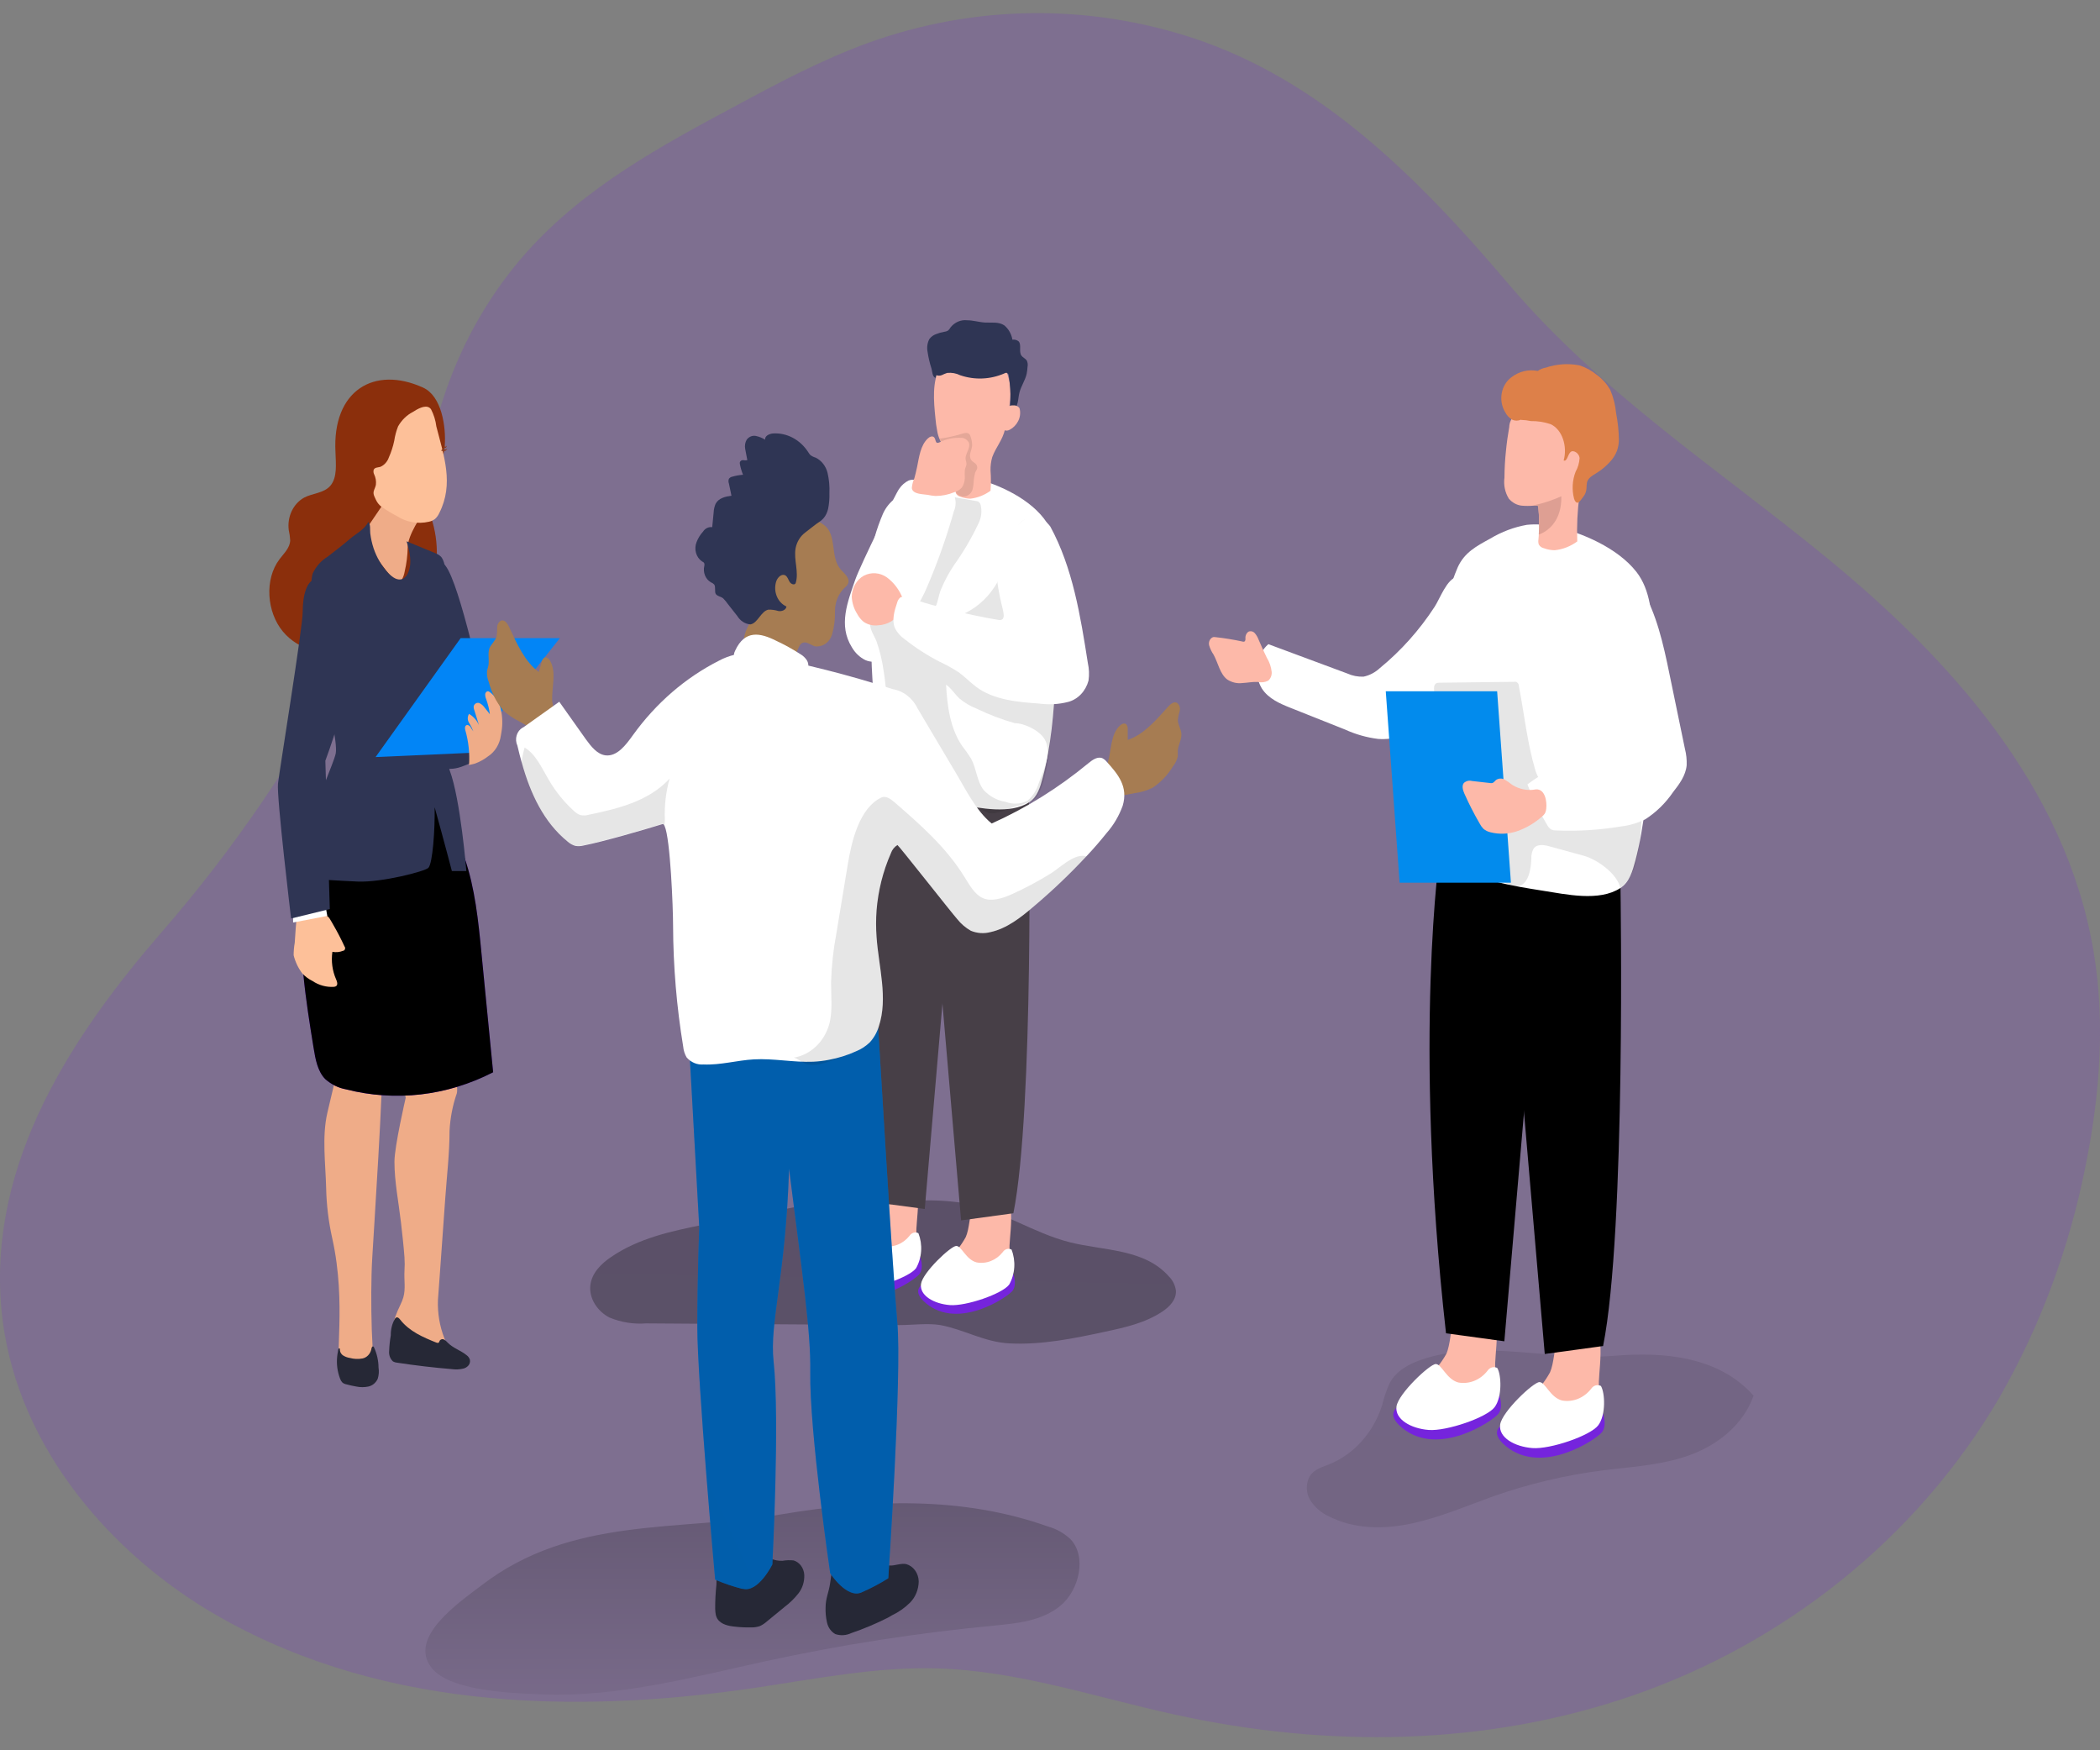 <svg width="600" height="500" viewBox="0 0 600 500" fill="none" xmlns="http://www.w3.org/2000/svg">
<rect x="0" y="0" width="600" height="500" fill="#808080" stroke="none"/>
<g clip-path="url(#clip0)">
<path opacity="0.18" d="M365.54 21.968C390.661 36.375 411.51 58.171 431.026 81.156C457.466 112.316 491.164 134.129 521.937 159.359C556.863 187.972 590.333 224.695 598.197 272.005C601.545 292.109 599.939 312.966 595.894 332.935C591.274 356.429 582.95 378.84 571.302 399.143C547.362 440.154 508.922 469.639 466.754 484.265C424.586 498.89 379.085 499.342 335.781 489.827C313.159 484.884 290.81 477.262 267.749 476.608C250.279 476.106 232.9 479.624 215.642 482.17C162.489 490.011 105.866 488.101 58.835 459.621C29.47 441.662 3.818 411.004 0.409 374.014C-3.5 331.629 21.213 295.107 46.244 266.225C66.677 242.754 84.482 216.649 99.275 188.475C105.821 176.128 112.548 166.344 116.564 152.322C120.412 138.92 122.791 125.032 127.321 111.847C132.505 96.849 140.463 83.211 150.686 71.808C167.262 53.38 188.899 41.653 210.081 30.311C222.506 23.61 234.96 17.009 248.052 12.251C278.29 1.36 310.814 0.928 341.281 11.011C349.657 13.825 357.778 17.493 365.54 21.968V21.968Z" fill="#7524DD"/>
<path d="M299.492 436.1C301.829 436.742 304.001 437.968 305.841 439.685C310.629 444.711 308.296 454.327 302.993 458.7C297.689 463.072 290.689 463.725 284.098 464.379C262.205 466.454 240.43 469.843 218.869 474.531C197.884 479.105 176.595 484.901 155.049 484.03C147.473 483.728 128.837 483.326 123.367 476.525C116.336 467.78 131.352 457.644 137.61 452.853C163.368 433.068 193.581 437.557 223.354 432.582C248.582 428.36 274.931 427.338 299.492 436.1Z" fill="url(#paint0_linear)"/>
<path d="M406.01 388.454C402.51 389.661 398.949 391.604 397.055 395.072C396.132 397.123 395.401 399.273 394.873 401.488C393.625 405.355 391.62 408.87 389 411.78C386.381 414.691 383.213 416.926 379.722 418.325C377.721 419.112 375.479 419.732 374.237 421.676C373.643 422.72 373.341 423.935 373.368 425.169C373.395 426.402 373.75 427.599 374.388 428.611C375.699 430.603 377.482 432.156 379.54 433.101C386.919 436.921 395.51 436.921 403.51 435.178C411.51 433.436 419.132 430.153 426.905 427.355C436.955 423.85 447.285 421.41 457.754 420.067C466.042 419.012 474.421 418.627 482.421 415.812C490.421 412.998 497.967 407.285 501.028 398.707C491.118 387.466 475.269 386.109 461.163 387.315C443.117 388.823 423.692 382.39 406.01 388.454Z" fill="url(#paint1_linear)"/>
<path d="M54.789 372.338C51.289 373.561 47.728 375.488 45.834 378.956C44.907 381.006 44.17 383.156 43.637 385.372C42.397 389.243 40.394 392.762 37.773 395.674C35.153 398.585 31.981 400.817 28.485 402.208C26.501 402.996 24.258 403.616 23 405.559C22.415 406.607 22.117 407.82 22.144 409.052C22.171 410.283 22.521 411.48 23.152 412.495C24.457 414.5 26.248 416.057 28.319 416.985C35.698 420.804 44.289 420.804 52.289 419.062C60.289 417.32 67.911 414.036 75.684 411.238C85.734 407.733 96.064 405.293 106.533 403.951C114.806 402.895 123.2 402.51 131.2 399.712C139.2 396.915 146.746 391.168 149.807 382.591C139.897 371.35 124.049 369.993 109.942 371.199C91.881 372.656 72.456 366.156 54.789 372.338Z" fill="url(#paint2_linear)"/>
<path d="M201.172 349.822C191.929 351.665 182.444 353.675 174.474 359.17C171.732 361.047 169.065 363.677 168.671 367.178C168.231 371.082 170.898 374.734 174.126 376.375C177.467 377.756 181.037 378.328 184.596 378.051L226.203 378.335L257.006 378.537C260.734 378.537 265.022 377.933 268.689 378.537C275.401 379.776 281.219 383.395 288.386 383.763C297.614 384.249 306.811 382.356 315.826 380.413C321.463 379.207 327.235 377.933 332.16 374.633C334.145 373.31 336.13 371.283 335.978 368.703C335.769 367.157 335.077 365.74 334.024 364.699C327.008 356.691 315.508 357.344 305.674 354.881C295.22 352.251 285.78 345.584 275.189 343.64C270.327 342.937 265.417 342.735 260.522 343.037C251.779 343.272 242.945 341.982 234.324 343.473C223.233 345.533 212.217 347.778 201.172 349.822Z" fill="url(#paint3_linear)"/>
<path d="M257.613 333.907C249.855 331.964 251.37 344.143 249.324 348.65C248.048 350.959 246.429 353.015 244.536 354.731C242.632 356.466 241.387 358.93 241.052 361.633C241.003 362.138 241.099 362.648 241.324 363.091C241.7 363.627 242.238 363.996 242.839 364.129C247.268 365.555 252.024 365.032 256.113 362.672C258.023 361.662 259.609 360.031 260.658 357.998C261.505 355.815 261.904 353.452 261.825 351.079C262.052 346.003 264.082 335.482 257.613 333.907Z" fill="#FDB9A9"/>
<path d="M250.688 358.936C250.688 358.936 228.612 359.974 237.961 367.647C247.309 375.32 261.294 365.788 262.688 363.962C264.082 362.136 262.946 359.221 262.946 359.221L250.688 358.936Z" fill="#7524DD"/>
<path d="M261.734 362.286C259.764 364.933 249.385 368.502 244.809 368.133C240.233 367.765 236.097 365.402 236.536 362.119C236.976 358.835 245.097 351.213 246.627 351.23C248.158 351.246 249.355 355.15 252.431 355.954C253.797 356.208 255.201 356.07 256.506 355.554C257.811 355.038 258.974 354.16 259.885 353.005C260.164 352.582 260.567 352.278 261.026 352.147C261.485 352.016 261.971 352.064 262.401 352.285C263.029 353.887 263.296 355.634 263.18 357.376C263.064 359.118 262.568 360.803 261.734 362.286V362.286Z" fill="white"/>
<path d="M284.219 338.715C276.462 336.721 277.977 348.884 275.931 353.391C274.659 355.708 273.04 357.77 271.143 359.489C269.249 361.233 268.007 363.692 267.658 366.391C267.61 366.896 267.705 367.406 267.931 367.848C268.306 368.385 268.844 368.754 269.446 368.887C273.876 370.304 278.628 369.782 282.719 367.429C284.622 366.408 286.205 364.78 287.265 362.755C288.112 360.573 288.511 358.21 288.432 355.836C288.659 350.71 290.689 340.239 284.219 338.715Z" fill="#FDB9A9"/>
<path d="M277.356 363.644C277.356 363.644 255.279 364.666 264.628 372.355C273.977 380.045 287.947 370.479 289.295 368.737C290.644 366.994 289.553 363.979 289.553 363.979L277.356 363.644Z" fill="#7524DD"/>
<path d="M288.341 366.961C286.371 369.624 276.007 373.176 271.416 372.824C266.825 372.472 262.704 370.093 263.143 366.81C263.582 363.526 271.704 355.887 273.234 355.921C274.764 355.954 275.977 359.841 279.037 360.628C280.407 360.882 281.812 360.744 283.119 360.228C284.427 359.712 285.593 358.835 286.507 357.68C286.784 357.257 287.184 356.954 287.64 356.823C288.096 356.692 288.58 356.74 289.007 356.959C289.635 358.562 289.903 360.309 289.787 362.051C289.671 363.792 289.175 365.477 288.341 366.961V366.961Z" fill="white"/>
<path d="M264.219 228.012L274.598 348.633L289.538 346.589C295.447 317.154 293.992 229.05 293.992 229.05L264.219 228.012Z" fill="#473F47"/>
<path d="M274.598 224.745L264.219 345.366L249.173 343.372C240.627 267.013 247.658 219.401 247.658 219.401L274.598 224.745Z" fill="#473F47"/>
<path d="M249.052 181.104C248.87 178.892 248.34 176.698 248.127 174.402C247.642 169.844 247.719 165.234 248.355 160.698C249.059 155.878 250.375 151.191 252.264 146.777C253.991 142.94 257.097 141.315 260.613 139.406C263.541 137.649 266.717 136.454 270.007 135.871C272.337 135.638 274.685 135.785 276.977 136.306C284.022 137.781 293.31 141.801 298.189 148.033C301.811 152.64 302.235 159.258 302.341 165.373C302.492 173.794 302.336 182.215 301.871 190.636C301.871 191.859 301.75 193.082 301.659 194.305C301.008 203.536 300.326 213.118 297.947 222.048C297.204 224.845 296.432 227.66 294.068 229.168C288.553 232.702 280.113 230.843 274.158 229.838C266.264 228.598 258.143 227.308 251.143 223.137C249.681 222.435 248.498 221.174 247.809 219.585C247.203 217.692 247.946 215.631 248.476 213.705C250.84 205.077 249.006 196.014 249.006 187.218C249.006 185.627 249.188 184.002 249.188 182.41C249.173 181.908 249.052 181.506 249.052 181.104Z" fill="white"/>
<path opacity="0.1" d="M268.234 147.028C269.019 145.381 269.953 143.826 271.022 142.388C271.157 142.192 271.334 142.037 271.537 141.935C271.721 141.885 271.914 141.885 272.098 141.935L278.856 143.125C279.171 143.141 279.477 143.257 279.734 143.46C279.948 143.665 280.105 143.932 280.189 144.23C280.605 146.031 280.377 147.939 279.553 149.558C277.583 153.743 275.254 157.71 272.598 161.402C271.08 163.661 269.784 166.093 268.734 168.656C268.234 169.946 268.067 171.404 267.583 172.694C267.098 173.984 266.067 173.313 265.204 173.096L254.779 170.667L249.567 169.46C248.809 169.293 248.218 169.293 248.612 168.304C248.751 168.013 248.94 167.756 249.169 167.546C249.397 167.336 249.662 167.178 249.946 167.081C250.765 166.852 251.602 166.706 252.446 166.646C254.175 166.174 255.796 165.307 257.203 164.099C258.317 163.305 259.375 162.42 260.37 161.452C264.128 157.649 265.84 152.02 268.234 147.028Z" fill="#020202"/>
<path d="M256.885 139.674C257.592 138.617 258.538 137.785 259.628 137.261C262.097 136.323 264.552 138.618 267.098 139.272C269.007 139.741 271.386 139.473 272.522 141.248C272.859 142.004 273.034 142.835 273.034 143.678C273.034 144.52 272.859 145.351 272.522 146.107C270.383 153.679 267.75 161.07 264.643 168.221C263.401 171.085 261.779 173.649 260.461 176.396C258.946 179.428 258.628 182.628 256.491 185.342C254.355 188.056 250.431 189.966 247.264 188.576C245.679 187.805 244.335 186.534 243.4 184.923C239.445 178.608 242.203 171.873 244.385 165.54C245.961 161.084 256.097 140.645 256.885 139.674Z" fill="white"/>
<path opacity="0.1" d="M290.962 230.173C288.31 230.709 285.159 232.82 282.416 232.25C279.372 230.64 276.084 229.669 272.719 229.385C268.173 228.799 263.431 226.521 259.082 224.979C257.247 224.515 255.544 223.554 254.128 222.182C251.476 219.133 252.264 214.241 252.809 210.052C253.596 203.929 253.478 197.706 252.461 191.624C252.064 188.76 251.388 185.952 250.446 183.248C249.612 181.137 248.309 179.763 248.627 177.25C248.9 175.039 250.279 172.442 252.521 172.224C253.709 172.271 254.864 172.664 255.87 173.364C258.717 175.055 261.784 176.247 264.961 176.898C268.826 177.426 272.748 176.731 276.269 174.892C279.791 173.053 282.768 170.147 284.856 166.512C286.931 162.893 288.992 146.19 294.795 148.502C296.67 149.386 298.348 150.712 299.712 152.388C301.075 154.063 302.092 156.048 302.689 158.202C303.825 162.553 304.296 167.083 304.083 171.605C303.962 183.332 301.856 195.31 300.508 206.953C299.977 211.359 299.356 227.727 294.083 229.168C293.007 229.402 291.992 229.938 290.962 230.173Z" fill="#020202"/>
<path d="M253.34 164.903C252.37 164.236 251.266 163.845 250.126 163.766C248.986 163.687 247.847 163.923 246.809 164.451C245.789 165.018 244.927 165.883 244.319 166.952C243.71 168.021 243.377 169.253 243.355 170.516C243.454 172.236 243.978 173.893 244.87 175.307C245.353 176.236 246.009 177.042 246.794 177.669C248.038 178.49 249.494 178.827 250.931 178.624C252.23 178.572 253.501 178.188 254.643 177.502C256.34 176.446 258.537 173.431 257.976 171.069C257.015 168.553 255.402 166.408 253.34 164.903V164.903Z" fill="#FDB9A9"/>
<path d="M300.083 150.412C306.477 162.139 308.705 175.927 310.811 189.396C311.179 191.04 311.246 192.749 311.008 194.422C310.611 195.905 309.868 197.248 308.855 198.315C307.843 199.382 306.594 200.137 305.235 200.504C302.515 201.209 299.704 201.373 296.932 200.989C290.977 200.571 283.916 200.001 278.871 196.181C277.128 194.875 275.598 193.25 273.825 191.993C272.095 190.872 270.298 189.881 268.446 189.028C264.915 187.216 261.547 185.039 258.385 182.528C257.298 181.789 256.392 180.765 255.749 179.546C254.719 177.267 255.522 174.52 256.325 172.174C256.473 171.563 256.804 171.026 257.264 170.65C257.895 170.365 258.603 170.365 259.234 170.65C267.756 173.454 276.444 175.603 285.234 177.083C287.644 177.502 286.583 174.57 286.265 173.045C285.735 170.911 285.31 168.747 284.992 166.562C284.68 163.417 285.069 160.235 286.126 157.294C287.182 154.353 288.874 151.743 291.053 149.692C292.174 148.537 293.594 147.799 295.114 147.581C296.076 147.636 297.017 147.917 297.874 148.405C298.731 148.893 299.484 149.577 300.083 150.412Z" fill="white"/>
<path d="M267.749 122.971C267.52 121.805 267.358 120.625 267.264 119.436C266.749 114.41 266.31 109.183 268.537 104.861C269.459 103.044 270.802 101.532 272.428 100.479C274.053 99.427 275.903 98.872 277.787 98.872C279.672 98.872 281.522 99.427 283.147 100.479C284.773 101.532 286.116 103.044 287.038 104.861C288.338 107.569 288.901 110.636 288.659 113.69C288.412 116.729 287.905 119.736 287.144 122.669C286.416 125.786 284.568 127.695 283.507 130.56C283.146 131.793 282.977 133.084 283.007 134.38C283.16 136.314 283.16 138.259 283.007 140.193C281.28 141.448 279.305 142.224 277.25 142.455C276.286 142.437 275.33 142.256 274.416 141.919C273.9 141.805 273.444 141.475 273.143 140.997C273.008 140.579 272.976 140.127 273.053 139.69C273.053 139.272 273.143 138.87 273.143 138.451C273.356 136.361 273.325 134.25 273.053 132.168C272.438 130.542 271.425 129.138 270.128 128.114C268.872 126.714 268.04 124.917 267.749 122.971V122.971Z" fill="#FDB9A9"/>
<path opacity="0.1" d="M268.87 125.25C270.918 124.965 272.944 124.512 274.931 123.893C275.613 123.675 276.446 123.49 276.961 124.027C277.193 124.323 277.35 124.681 277.416 125.065C277.663 125.816 277.776 126.612 277.749 127.411C277.629 128.077 277.462 128.733 277.249 129.371C277.152 129.689 277.117 130.027 277.146 130.362C277.174 130.697 277.266 131.021 277.416 131.314C277.901 132.051 278.931 132.286 279.158 133.174C279.386 134.062 278.795 134.413 278.613 135.033C278.416 135.778 278.279 136.54 278.204 137.312C278.189 138.202 278.066 139.087 277.84 139.942C277.676 140.381 277.422 140.773 277.099 141.087C276.776 141.401 276.392 141.628 275.977 141.751C275.557 141.864 275.12 141.872 274.698 141.773C274.276 141.675 273.879 141.473 273.537 141.182C272.659 140.139 272.125 138.799 272.022 137.379L271.204 132.872C270.963 131.304 270.598 129.762 270.113 128.265C269.623 127.226 269.055 126.234 268.416 125.3L268.87 125.25Z" fill="#020202"/>
<path d="M139.882 211.695C139.882 211.695 140.822 215.9 131.806 219.049C122.791 222.199 119.458 211.695 119.458 211.695C119.458 211.695 136.549 204.34 139.882 211.695Z" fill="#2F3554"/>
<path d="M93.517 317.958L94.563 313.519L97.29 302.076C97.37 301.533 97.591 301.026 97.927 300.619C98.336 300.234 99.609 304.573 100.154 304.522C103.129 304.335 106.114 304.577 109.033 305.243C109.821 305.41 106.624 354.597 106.351 359.422C105.7 370.479 106.23 392.341 107.7 392.207C104.775 392.475 98.79 392.844 97.533 391.386C95.26 388.873 99.154 372.673 94.911 353.659C93.868 348.984 93.289 344.198 93.184 339.385C93.017 332.399 91.957 324.76 93.517 317.958Z" fill="#EFAC88"/>
<path d="M114.427 372.673C114.759 372.011 115.033 371.315 115.245 370.596C115.942 368.133 115.412 365.57 115.564 363.09C115.654 361.78 115.654 360.464 115.564 359.154C115.321 355.803 114.927 352.452 114.548 349.102C113.897 343.456 112.7 337.576 112.7 331.863C112.7 327.457 115.912 313.619 115.912 313.619L112.7 295.576H129.003C129.003 295.576 131.094 310.654 130.519 312.329C129.331 315.752 128.631 319.357 128.443 323.017C128.443 329.501 127.655 336.068 127.2 342.535C126.685 349.604 126.18 356.674 125.685 363.744C125.503 366.29 125.306 368.77 125.124 371.366C124.985 375.108 125.612 378.836 126.958 382.273C127.473 383.831 128.049 385.757 127.064 387.03C126.079 388.304 123.927 387.868 122.518 387.03C120.516 385.544 118.396 384.26 116.185 383.194C115.307 382.972 114.467 382.593 113.7 382.071C112.185 380.798 112.185 378.252 112.882 376.292C113.335 375.054 113.851 373.846 114.427 372.673V372.673Z" fill="#EFAC88"/>
<path d="M124.927 161.603C124.927 161.603 123.079 156.209 127.276 161.603C131.473 166.998 138.216 198.895 138.216 198.895C138.216 198.895 128.776 208.478 126.094 206.585C123.412 204.692 124.927 161.603 124.927 161.603Z" fill="#2F3554"/>
<path d="M120.882 110.725C126.17 113.137 127.458 121.798 127.079 127.276C126.609 134.128 121.412 140.98 123.2 147.866C124.366 151.393 124.911 155.135 124.806 158.889C124.473 162.625 122.382 166.445 119.094 167.266C118.308 167.378 117.539 167.603 116.806 167.936C115.867 168.683 115.142 169.712 114.715 170.901C111.653 177.753 106.259 182.982 99.715 185.443C93.184 187.637 85.457 185.945 80.835 180.417C76.214 174.888 75.487 165.49 79.881 159.727C81.138 158.052 82.835 156.527 82.911 154.383C82.866 153.392 82.729 152.41 82.502 151.451C82.259 149.594 82.549 147.699 83.332 146.033C84.115 144.368 85.351 143.017 86.866 142.17C89.32 140.863 92.442 140.93 94.336 138.819C96.457 136.39 95.942 132.52 95.851 129.153C94.896 111.545 106.912 104.375 120.882 110.725Z" fill="#8B2F0C"/>
<path d="M86.426 257.849C85.154 271.586 87.366 285.642 89.593 299.346C90.108 302.562 90.745 306.047 92.911 308.258C94.614 309.768 96.638 310.772 98.79 311.173C112.923 314.793 127.745 313.083 140.897 306.315L137.549 272.139C136.67 263.042 135.716 253.711 132.761 245.133C132.215 243.542 123.67 227.727 125.7 226.37C121.67 229.118 116.988 228.716 112.366 229.905C106.898 231.324 101.635 233.58 96.73 236.606C94.216 237.832 92.037 239.763 90.407 242.208C88.778 244.653 87.755 247.527 87.442 250.545C86.983 252.957 86.644 255.395 86.426 257.849V257.849Z" fill="#7524DD"/>
<path d="M86.426 257.849C85.154 271.586 87.366 285.642 89.593 299.346C90.108 302.562 90.745 306.047 92.911 308.258C94.614 309.768 96.638 310.772 98.79 311.173C112.923 314.793 127.745 313.083 140.897 306.315L137.549 272.139C136.67 263.042 135.716 253.711 132.761 245.133C132.215 243.542 123.67 227.727 125.7 226.37C121.67 229.118 116.988 228.716 112.366 229.905C106.898 231.324 101.635 233.58 96.73 236.606C94.216 237.832 92.037 239.763 90.407 242.208C88.778 244.653 87.755 247.527 87.442 250.545C86.983 252.957 86.644 255.395 86.426 257.849V257.849Z" fill="url(#paint4_linear)"/>
<path d="M120.609 147.028C120.609 147.028 116.503 152.791 116.488 156.326C116.444 158.667 116.155 160.995 115.624 163.262C115.624 163.262 114.973 167.484 112.851 165.842C110.73 164.2 103.275 153.143 103.275 153.143L111.412 141.148L120.609 147.028Z" fill="#EFAC88"/>
<path d="M133.246 248.836C133.246 248.836 131.579 228.313 128.488 220.088C127.63 217.107 127.422 213.943 127.882 210.857C128.503 203.586 130.503 196.617 131.579 189.43C131.907 186.214 131.691 182.959 130.943 179.83C129.811 173.598 128.488 167.411 126.973 161.268C126.84 160.478 126.533 159.736 126.079 159.107C125.562 158.587 124.946 158.204 124.276 157.985L116.17 154.634C117.018 157.515 117.821 160.732 116.654 163.479C116.369 164.281 115.831 164.942 115.139 165.339C113.624 166.026 112.109 164.92 110.897 163.664C109.062 161.691 107.644 159.294 106.745 156.644C106.29 155.262 105.971 153.83 105.791 152.372C105.669 151.334 105.942 149.826 105.23 149.105C104.078 151.35 101.7 152.456 99.897 154.014C98.093 155.572 95.775 157.365 93.593 159.04C91.774 160.133 90.292 161.801 89.336 163.831C88.866 165.546 88.866 167.377 89.336 169.092C89.714 171.002 90.305 172.861 90.624 174.788C90.927 177.238 91.109 179.704 91.169 182.176C91.532 185.852 92.125 189.496 92.942 193.082C93.249 195.273 93.436 197.483 93.502 199.699C93.502 199.699 96.533 212.163 95.927 215.213C95.321 218.262 89.654 230.039 89.336 235.199C89.017 240.359 91.154 251.198 91.154 251.198C91.154 251.198 96.396 251.583 102.215 251.834C109.063 252.119 121.488 248.919 122.412 247.897C123.624 246.557 124.291 236.991 124.185 230.608C126.943 240.526 129.109 248.836 129.109 248.836H133.246Z" fill="#2F3554"/>
<path d="M92.911 261.384C94.048 261.752 94.427 262.875 95.275 264.282C96.411 266.239 97.458 268.257 98.412 270.33C98.542 270.474 98.615 270.67 98.615 270.874C98.615 271.078 98.542 271.274 98.412 271.419C98.299 271.535 98.155 271.606 98.002 271.62C97.032 272.006 95.987 272.104 94.972 271.905C94.582 274.587 94.953 277.338 96.033 279.778C96.29 280.365 96.563 281.152 96.139 281.621C95.942 281.789 95.705 281.888 95.457 281.906C93.29 282.061 91.132 281.476 89.275 280.231C88.197 279.707 87.212 278.975 86.366 278.07C85.216 276.56 84.374 274.795 83.896 272.893C83.896 271.684 84.003 270.478 84.214 269.291C84.214 268.738 84.729 261.518 84.881 261.518L91.911 261.216C92.25 261.218 92.587 261.275 92.911 261.384V261.384Z" fill="#FDC099"/>
<path d="M92.957 258.519L93.517 261.652L83.745 263.528V259.926L92.957 258.519Z" fill="white"/>
<path d="M92.957 217.323C92.957 217.323 100.73 196.65 99.669 189.363C98.609 182.075 94.139 165.071 90.836 165.222C87.532 165.373 86.487 170.248 86.487 174.771C86.487 179.294 79.85 220.088 79.426 223.857C79.002 227.627 83.169 262.389 83.169 262.389L94.23 259.692L92.957 217.323Z" fill="#2F3554"/>
<path d="M122.7 116.471C122.878 116.586 123.032 116.74 123.155 116.923C123.942 118.43 124.457 120.091 124.67 121.815C126.806 130.192 129.715 138.166 125.549 146.475C125.249 147.16 124.82 147.765 124.291 148.251C123.747 148.666 123.126 148.941 122.473 149.055C119.404 149.755 116.21 149.195 113.488 147.481C111.928 146.658 110.411 145.74 108.942 144.733C108.307 144.238 107.788 143.584 107.427 142.823C107.094 142.036 106.548 141.265 106.775 140.344C106.942 139.707 107.275 139.154 107.397 138.501C107.52 137.481 107.351 136.444 106.912 135.536C106.808 135.341 106.741 135.124 106.715 134.9C106.689 134.675 106.704 134.447 106.76 134.229C107.033 133.509 107.942 133.559 108.639 133.375C109.208 133.137 109.724 132.767 110.152 132.29C110.581 131.813 110.912 131.241 111.124 130.61C111.794 129.112 112.303 127.532 112.639 125.903C112.85 124.496 113.216 123.123 113.73 121.815C114.743 120.019 116.206 118.587 117.942 117.694C119.139 116.923 121.382 115.566 122.7 116.471Z" fill="#FDC099"/>
<path d="M126.079 128.65L126.761 127.997C126.761 127.997 126.958 128.466 127.2 128.416C127.415 128.351 127.624 128.261 127.821 128.148C127.821 128.148 127.443 128.751 127.185 128.801C126.828 128.851 126.466 128.851 126.109 128.801L126.079 128.65Z" fill="#8A3C1F"/>
<path d="M126.67 128.047L126.958 127.477C126.958 127.477 127.185 127.712 127.336 127.612C127.453 127.519 127.559 127.412 127.655 127.293C127.655 127.293 127.564 127.762 127.412 127.863C127.182 127.966 126.944 128.045 126.7 128.097L126.67 128.047Z" fill="#8A3C1F"/>
<path d="M159.959 182.293H131.609L107.306 216.268L134.049 215.078L159.959 182.293Z" fill="#0285F6"/>
<path d="M143.11 210.086C143.145 209.758 143.2 209.434 143.276 209.115C143.634 207.01 143.582 204.846 143.125 202.765C142.666 200.666 141.501 198.839 139.867 197.656C139.743 197.572 139.611 197.504 139.473 197.455C139.256 197.454 139.047 197.546 138.889 197.711C138.731 197.877 138.636 198.102 138.625 198.342C138.621 198.825 138.72 199.301 138.913 199.733C139.412 201.112 139.763 202.552 139.958 204.022L138.534 202.229C138.142 201.641 137.62 201.174 137.019 200.872C136.707 200.738 136.36 200.744 136.052 200.888C135.743 201.032 135.498 201.302 135.367 201.643C135.295 202.058 135.348 202.488 135.519 202.866L136.852 207.138C136.233 205.77 135.242 204.651 134.018 203.938C133.775 204.308 133.643 204.754 133.643 205.211C133.643 205.669 133.775 206.115 134.018 206.484C134.501 207.252 134.912 208.072 135.246 208.93C134.928 208.514 134.639 208.072 134.382 207.607C134.064 207.188 133.458 206.92 133.094 207.289C132.731 207.657 132.852 208.176 132.958 208.629C133.87 211.832 134.23 215.196 134.018 218.547L135.716 218.128C137.058 217.634 138.329 216.929 139.488 216.034C140.452 215.4 141.277 214.538 141.904 213.51C142.53 212.482 142.942 211.312 143.11 210.086V210.086Z" fill="#EFAC88"/>
<path d="M319.963 207.288C320.478 206.803 321.281 206.434 321.796 206.92C321.954 207.116 322.073 207.348 322.143 207.6C322.214 207.851 322.235 208.116 322.205 208.377V211.376C326.826 209.818 330.311 205.714 333.705 201.927C334.418 201.123 335.463 200.252 336.342 200.822C336.659 201.081 336.897 201.442 337.025 201.855C337.152 202.268 337.162 202.714 337.054 203.134C336.794 203.941 336.616 204.779 336.524 205.63C336.524 207.004 337.418 208.193 337.539 209.55C337.675 211.225 336.645 212.733 336.509 214.408V216.084C336.28 217.105 335.827 218.049 335.19 218.831C333.665 221.376 331.64 223.506 329.266 225.063C327.641 225.845 325.92 226.359 324.16 226.588L318.66 227.626C318.123 227.778 317.56 227.778 317.023 227.626C315.372 227.007 314.856 224.025 314.917 222.383C315.159 220.851 315.674 219.387 316.432 218.077C317.569 214.593 317.22 209.835 319.963 207.288Z" fill="#A67C52"/>
<path d="M157.201 188.827C156.837 188.19 156.171 187.587 155.549 187.872C155.346 188.008 155.17 188.191 155.034 188.407C154.899 188.624 154.806 188.869 154.762 189.128L153.928 191.976C149.928 188.978 147.701 183.918 145.489 179.177C145.019 178.172 144.261 177.016 143.261 177.267C142.9 177.419 142.589 177.69 142.373 178.044C142.156 178.398 142.043 178.817 142.049 179.244C142.07 180.097 142.014 180.95 141.882 181.791C141.519 183.097 140.367 183.952 139.852 185.141C139.276 186.682 139.852 188.492 139.534 190.167C139.428 190.703 139.216 191.222 139.14 191.842C139.079 192.892 139.262 193.941 139.67 194.891C140.433 197.826 141.791 200.53 143.64 202.799C144.982 204.073 146.482 205.128 148.095 205.931L153.08 208.729C153.542 209.032 154.06 209.215 154.595 209.265C156.337 209.265 157.625 206.551 158.019 204.96C158.201 203.427 158.124 201.871 157.792 200.37C157.519 196.6 159.11 192.228 157.201 188.827Z" fill="#A67C52"/>
<path d="M204.535 461.397C204.557 461.531 204.598 461.661 204.657 461.782C205.338 463.725 207.505 464.379 209.384 464.613C211.134 464.842 212.895 464.937 214.657 464.898C215.494 464.921 216.328 464.791 217.127 464.513C217.873 464.157 218.572 463.689 219.202 463.122L224.263 458.967C225.692 457.893 226.99 456.62 228.127 455.181C229.269 453.727 229.865 451.845 229.794 449.921C229.746 448.965 229.427 448.049 228.883 447.304C228.34 446.559 227.598 446.021 226.763 445.766C225.703 445.649 224.634 445.683 223.581 445.867C221.415 445.984 218.384 444.996 217.521 442.516C217.292 441.46 216.761 440.513 216.005 439.819C215.269 439.454 214.449 439.349 213.657 439.517C211.893 439.596 210.15 439.975 208.49 440.64C207.659 440.97 206.906 441.503 206.287 442.199C205.668 442.895 205.199 443.736 204.914 444.661C204.717 445.519 204.641 446.406 204.687 447.291C204.778 449.104 204.778 450.922 204.687 452.735C204.442 455.015 204.325 457.309 204.338 459.604C204.351 460.207 204.417 460.808 204.535 461.397Z" fill="#262836"/>
<path d="M253.719 462.1C250.309 463.826 246.802 465.303 243.218 466.523C241.781 467.209 240.171 467.31 238.673 466.808C238.076 466.478 237.552 466.007 237.138 465.428C236.724 464.849 236.431 464.176 236.279 463.457C235.959 462.04 235.826 460.578 235.885 459.118C235.885 456.689 236.794 454.813 237.142 452.501C237.461 450.491 237.718 448.463 237.976 446.453C238.339 443.572 238.673 440.69 239.006 437.792L248.097 439.953C249.052 440.171 249.961 444.242 250.521 445.096C250.955 445.725 251.508 446.242 252.141 446.61C252.775 446.977 253.474 447.187 254.188 447.224C255.703 447.307 257.325 446.52 258.885 446.805C259.89 447.078 260.786 447.708 261.437 448.597C262.088 449.486 262.459 450.587 262.491 451.73C262.478 452.873 262.253 454 261.831 455.043C261.409 456.086 260.798 457.023 260.037 457.795C258.499 459.322 256.743 460.556 254.84 461.447L253.719 462.1Z" fill="#262836"/>
<path d="M253.794 450.859C251.406 452.362 248.925 453.678 246.37 454.796L246.112 454.913C241.9 456.723 237.188 449.418 237.188 449.418C237.188 449.418 231.233 408.742 231.506 391.889C231.688 380.313 229.218 363.811 225.445 333.873C224.506 364.448 219.824 377.883 221.021 388.84C222.839 405.509 220.672 446.905 220.672 446.905C220.672 446.905 216.687 454.964 212.308 453.875H212.051C209.42 453.209 206.837 452.33 204.323 451.244C204.323 451.244 199.232 394.285 199.232 379.207C199.232 364.129 199.793 350.727 199.793 350.727L197.141 303.098L208.49 284.888L209.414 284.452L210.293 283.497L222.869 273.295C222.869 273.295 222.869 275.674 222.642 279.745L232.4 285.541L233.354 286.329L234.309 286.597L250.688 289.763C250.688 289.763 254.991 362.772 256.37 377.716C257.749 392.659 253.794 450.859 253.794 450.859Z" fill="#0286F5"/>
<path d="M253.794 450.859C251.406 452.362 248.925 453.678 246.37 454.796L246.112 454.913C241.9 456.723 237.188 449.418 237.188 449.418C237.188 449.418 231.233 408.742 231.506 391.889C231.688 380.313 229.218 363.811 225.445 333.873C224.506 364.448 219.824 377.883 221.021 388.84C222.839 405.509 220.672 446.905 220.672 446.905C220.672 446.905 216.687 454.964 212.308 453.875H212.051C209.42 453.209 206.837 452.33 204.323 451.244C204.323 451.244 199.232 394.285 199.232 379.207C199.232 364.129 199.793 350.727 199.793 350.727L197.141 303.098L208.49 284.888L209.414 284.452L210.293 283.497L222.869 273.295C222.869 273.295 222.869 275.674 222.642 279.745L232.4 285.541L233.354 286.329L234.309 286.597L250.688 289.763C250.688 289.763 254.991 362.772 256.37 377.716C257.749 392.659 253.794 450.859 253.794 450.859Z" fill="url(#paint5_linear)"/>
<path d="M240.218 162.709C241.249 163.848 242.794 165.021 242.37 166.529C242.143 167.333 241.37 167.802 240.855 168.371C240.115 169.198 239.531 170.179 239.138 171.258C238.745 172.336 238.551 173.491 238.567 174.654C238.63 176.926 238.338 179.193 237.703 181.355C237.348 182.44 236.666 183.356 235.773 183.951C234.879 184.546 233.827 184.783 232.794 184.622C231.597 184.253 230.4 183.114 229.248 183.65C228.369 184.069 228.097 185.325 227.642 186.163C226.989 187.243 226.074 188.098 225.003 188.631C223.931 189.164 222.746 189.354 221.581 189.178C219.263 188.807 217.028 187.961 214.99 186.682C214.118 186.312 213.364 185.665 212.824 184.823C212.472 184.015 212.386 183.096 212.581 182.226C213.005 179.562 214.672 177.368 216.021 175.072C218.521 170.83 220.021 165.964 220.384 160.916C220.627 157.398 220.384 153.528 222.43 150.865C225.203 147.162 231.9 147.196 235.339 149.91C239.294 152.707 237.051 159.073 240.218 162.709Z" fill="#A67C52"/>
<path d="M236.112 146.777C235.705 147.65 235.093 148.385 234.339 148.904C232.824 149.893 231.521 151.049 230.051 152.138C228.662 153.17 227.686 154.754 227.324 156.561C226.703 159.911 228.339 163.412 227.324 166.612C226.975 167.249 226.006 166.864 225.612 166.227C225.218 165.59 225.021 164.786 224.43 164.401C223.43 163.764 222.203 164.836 221.778 166.076C221.334 167.46 221.39 168.98 221.935 170.319C222.48 171.658 223.471 172.713 224.703 173.263C224.566 174.285 223.354 174.704 222.415 174.553C221.482 174.269 220.518 174.134 219.551 174.151C217.384 174.603 216.521 178.021 214.399 178.373C213.652 178.313 212.927 178.067 212.278 177.652C211.63 177.237 211.076 176.664 210.657 175.977L208.02 172.627C207.601 172.029 207.14 171.469 206.642 170.951C206.051 170.432 205.126 170.398 204.581 169.779C204.036 169.159 204.581 167.735 204.051 166.964C203.787 166.697 203.478 166.492 203.142 166.361C202.382 165.938 201.778 165.24 201.43 164.382C201.083 163.525 201.013 162.561 201.232 161.653C201.293 161.424 201.293 161.18 201.232 160.95C201.141 160.648 200.808 160.497 200.535 160.347C199.729 159.788 199.132 158.926 198.853 157.92C198.575 156.914 198.634 155.83 199.02 154.868C199.445 153.749 200.068 152.735 200.854 151.886C201.144 151.425 201.543 151.06 202.008 150.833C202.473 150.605 202.986 150.524 203.49 150.596L203.899 146.408C203.935 145.556 204.12 144.719 204.445 143.946C205.308 142.27 207.293 141.835 208.99 141.617L208.263 138.132C208.177 137.919 208.133 137.688 208.133 137.454C208.133 137.22 208.177 136.989 208.263 136.775C208.493 136.466 208.815 136.258 209.172 136.189C210.194 135.89 211.239 135.699 212.293 135.619C211.898 134.653 211.599 133.642 211.399 132.604C211.354 132.406 211.354 132.199 211.399 132.001C211.49 131.813 211.629 131.66 211.799 131.561C211.97 131.463 212.163 131.423 212.354 131.448C212.739 131.531 213.135 131.531 213.521 131.448C213.521 131.448 212.945 128.533 212.915 128.265C212.823 127.808 212.815 127.336 212.89 126.876C212.965 126.415 213.123 125.976 213.354 125.584C213.662 125.179 214.06 124.869 214.508 124.684C214.957 124.499 215.442 124.445 215.915 124.529C216.857 124.717 217.763 125.079 218.596 125.601C218.506 124.479 219.809 123.926 220.854 123.825C222.802 123.701 224.746 124.125 226.505 125.056C228.264 125.988 229.782 127.397 230.915 129.153C231.093 129.466 231.307 129.754 231.551 130.007C232.016 130.344 232.528 130.593 233.066 130.744C233.885 131.147 234.612 131.744 235.196 132.495C235.78 133.245 236.207 134.129 236.445 135.083C236.886 136.986 237.065 138.952 236.976 140.913C237.024 142.416 236.897 143.92 236.597 145.386C236.482 145.868 236.319 146.334 236.112 146.777V146.777Z" fill="#2F3554"/>
<path d="M221.733 183.03C224.14 184.151 226.478 185.444 228.733 186.9C229.428 187.308 230.033 187.88 230.506 188.575C230.751 188.962 230.902 189.411 230.944 189.881C230.987 190.35 230.919 190.824 230.748 191.256C230.112 192.462 228.688 192.01 227.581 191.591C222.475 189.346 216.975 189.145 211.733 189.162C211.371 189.221 211.003 189.169 210.666 189.012C210.329 188.856 210.038 188.6 209.823 188.274C209.696 187.885 209.648 187.47 209.685 187.058C209.722 186.646 209.841 186.249 210.036 185.895C212.808 179.814 217.263 180.785 221.733 183.03Z" fill="white"/>
<path d="M320.766 230.19C319.723 233.069 318.178 235.693 316.22 237.913C314.356 240.242 312.417 242.486 310.402 244.614C305.657 249.707 300.643 254.485 295.386 258.921C291.644 262.121 287.644 265.27 282.977 266.276C281.12 266.762 279.174 266.628 277.386 265.89C275.905 265.052 274.58 263.916 273.477 262.54C272.128 261.065 256.673 241.397 256.416 241.397C255.543 241.916 254.87 242.767 254.522 243.793C252.282 248.897 250.901 254.409 250.446 260.06C250.264 262.592 250.264 265.135 250.446 267.666C251.052 276.26 253.779 285.123 251.082 293.231C250.556 294.955 249.668 296.517 248.491 297.788C247.351 298.877 246.042 299.729 244.627 300.301C242.139 301.44 239.542 302.26 236.885 302.747C235.383 303.048 233.864 303.233 232.339 303.3C226.688 303.534 221.051 302.311 215.399 302.629C210.581 302.897 205.823 304.305 201.005 304.087C200.118 304.164 199.226 304.023 198.393 303.676C197.56 303.328 196.807 302.782 196.187 302.077C195.642 301.15 195.304 300.093 195.202 298.994C193.323 287.607 192.354 276.058 192.308 264.483C192.308 259.139 191.52 239.605 189.899 236.003C189.702 235.567 189.49 235.35 189.278 235.417C183.883 237.092 172.307 240.443 166.822 241.515C166.029 241.727 165.207 241.772 164.398 241.649C163.565 241.413 162.79 240.979 162.125 240.376C155.337 234.864 151.519 226.655 149.11 218.01C148.64 216.335 148.216 214.66 147.822 212.985C147.616 212.538 147.491 212.051 147.456 211.552C147.42 211.052 147.475 210.549 147.615 210.073C147.756 209.597 147.981 209.156 148.276 208.776C148.572 208.395 148.932 208.084 149.337 207.858C149.429 207.798 149.525 207.747 149.625 207.707L159.792 200.47L167.368 211.158C168.883 213.236 170.61 215.481 173.02 215.782C176.323 216.151 178.808 212.834 180.838 210.003C187.42 200.86 195.861 193.564 205.475 188.71C206.885 187.96 208.37 187.398 209.899 187.034L210.278 186.934C210.497 186.866 210.72 186.815 210.945 186.783C212.921 186.584 214.913 186.714 216.854 187.168C229.756 189.577 242.521 192.816 255.082 196.868C256.585 197.116 258.015 197.752 259.255 198.724C260.494 199.696 261.51 200.977 262.219 202.464C265.749 208.344 269.189 214.291 272.734 220.172C275.765 225.197 278.795 231.564 283.34 235.249C293.171 230.845 302.449 225.062 310.947 218.044C312.144 217.055 313.659 215.983 315.038 216.637C315.479 216.876 315.875 217.206 316.205 217.608C319.463 221.21 322.402 224.728 320.766 230.19Z" fill="white"/>
<path d="M394.298 190.804C392.95 192.074 391.326 192.934 389.586 193.3C387.994 193.371 386.408 193.062 384.934 192.395L362.388 184.019C360.688 185.483 359.552 187.605 359.209 189.958C358.866 192.311 359.342 194.72 360.539 196.701C362.449 199.632 365.737 201.023 368.812 202.246L384.267 208.394C387.304 209.781 390.502 210.689 393.767 211.091C398.313 211.426 402.752 209.818 407.071 208.227C411.692 206.551 416.753 204.424 418.965 199.616C421.177 194.808 419.571 188.475 420.223 182.863C420.662 179.211 422.117 175.709 422.056 172.024C421.98 168.874 419.707 164.133 416.313 164.786C413.389 165.356 411.435 170.985 409.889 173.347C405.539 180.022 400.279 185.91 394.298 190.804V190.804Z" fill="white"/>
<path d="M359.57 182.662C359.319 181.997 358.96 181.389 358.509 180.869C358.277 180.615 357.983 180.44 357.663 180.366C357.344 180.291 357.011 180.321 356.706 180.45C356.409 180.654 356.171 180.945 356.018 181.292C355.865 181.639 355.804 182.027 355.842 182.41C355.874 182.674 355.82 182.941 355.691 183.164C355.592 183.245 355.476 183.296 355.354 183.314C355.232 183.331 355.108 183.314 354.994 183.265C352.433 182.712 349.842 182.293 347.236 182.008C347.02 181.975 346.801 181.975 346.584 182.008C346.16 182.173 345.808 182.511 345.602 182.954C345.397 183.396 345.352 183.909 345.478 184.387C345.763 185.335 346.188 186.224 346.736 187.017C348.054 189.413 348.554 192.579 350.675 194.137C351.968 194.962 353.465 195.308 354.948 195.126C356.464 195.042 357.903 194.74 359.388 194.807C360.376 195.044 361.408 194.921 362.327 194.456C362.668 194.17 362.939 193.796 363.116 193.366C363.294 192.936 363.371 192.464 363.343 191.993C363.19 190.511 362.705 189.095 361.933 187.872C361.115 186.163 360.327 184.421 359.57 182.662Z" fill="#FDB9A9"/>
<path d="M422.45 370.345C413.813 368.183 415.51 381.737 413.238 386.762C411.802 389.302 410 391.566 407.904 393.464C405.95 395.574 404.116 398.154 404.01 401.153C403.95 401.733 404.056 402.319 404.313 402.829C404.751 403.411 405.355 403.813 406.025 403.968C410.966 405.541 416.265 404.941 420.814 402.292C422.944 401.165 424.714 399.348 425.89 397.082C426.834 394.652 427.279 392.02 427.193 389.376C427.39 383.814 429.647 372.12 422.45 370.345Z" fill="#FDB9A9"/>
<path d="M414.814 398.221C414.814 398.221 390.237 399.377 400.646 407.921C411.056 416.466 426.587 405.827 428.102 403.884C429.617 401.941 428.39 398.607 428.39 398.607L414.814 398.221Z" fill="#7524DD"/>
<path d="M427.041 401.974C424.844 404.923 413.298 408.893 408.192 408.491C403.086 408.089 398.495 405.442 398.995 401.79C399.495 398.138 408.525 389.644 410.223 389.661C411.92 389.677 413.253 394.033 416.677 394.938C418.207 395.209 419.774 395.044 421.23 394.458C422.686 393.871 423.982 392.883 424.996 391.587C425.305 391.118 425.751 390.781 426.26 390.634C426.768 390.488 427.306 390.54 427.784 390.783C428.965 392.71 429.238 399.026 427.041 401.974Z" fill="white"/>
<path d="M452.072 375.689C443.436 373.477 445.133 387.014 442.86 392.04C441.439 394.616 439.636 396.91 437.526 398.824C435.572 400.935 433.754 403.515 433.647 406.514C433.58 407.092 433.681 407.679 433.935 408.189C434.371 408.783 434.983 409.187 435.663 409.329C440.598 410.894 445.89 410.294 450.436 407.653C452.566 406.526 454.336 404.709 455.512 402.443C456.456 400.013 456.901 397.38 456.815 394.737C457.012 389.091 459.269 377.364 452.072 375.689Z" fill="#FDB9A9"/>
<path d="M444.435 403.448C444.435 403.448 419.859 404.588 430.268 413.132C440.678 421.676 456.224 411.071 457.724 409.111C459.224 407.151 458.012 403.817 458.012 403.817L444.435 403.448Z" fill="#7524DD"/>
<path d="M456.663 407.134C454.466 410.116 442.92 414.07 437.814 413.668C432.708 413.266 428.117 410.635 428.617 406.966C429.117 403.298 438.148 394.804 439.845 394.821C441.542 394.837 442.875 399.193 446.299 400.081C447.829 400.353 449.396 400.187 450.852 399.601C452.308 399.014 453.604 398.026 454.618 396.73C454.927 396.261 455.373 395.924 455.882 395.777C456.39 395.631 456.928 395.683 457.406 395.926C458.587 397.92 458.86 404.169 456.663 407.134Z" fill="white"/>
<path d="M429.814 252.454L441.36 386.796L458.027 384.518C464.603 351.749 462.997 253.661 462.997 253.661L429.814 252.454Z" fill="black"/>
<path d="M441.359 248.819L429.814 383.161L413.147 380.882C403.631 295.878 411.465 242.956 411.465 242.956L441.359 248.819Z" fill="black"/>
<path d="M412.92 200.235C412.723 197.773 412.132 195.327 411.889 192.814C411.346 187.743 411.433 182.614 412.147 177.569C412.93 172.197 414.394 166.975 416.495 162.055C418.42 157.8 421.89 155.991 425.784 153.863C429.047 151.906 432.587 150.575 436.254 149.926C438.846 149.663 441.46 149.821 444.011 150.395C451.845 152.071 462.194 156.527 467.542 163.362C471.573 168.505 472.088 175.86 472.179 182.662C472.35 192.054 472.174 201.436 471.648 210.806C471.648 212.163 471.497 213.52 471.406 214.877C470.679 225.164 469.891 235.835 467.27 245.77C466.436 248.886 465.557 252.019 462.951 253.694C456.89 257.648 447.421 255.47 440.799 254.448C431.996 253.057 422.965 251.617 415.162 246.909C413.54 246.119 412.225 244.718 411.45 242.955C410.768 240.844 411.601 238.549 412.192 236.405C414.829 226.805 412.783 216.72 412.783 206.92C412.783 205.144 412.995 203.335 412.995 201.559C412.98 201.123 412.92 200.671 412.92 200.235Z" fill="white"/>
<path opacity="0.1" d="M437.526 245.334C437.467 244.307 437.694 243.283 438.178 242.403C439.178 241.046 441.087 241.331 442.617 241.749L452.512 244.463C456.254 245.485 461.997 249.489 462.966 253.661C466.769 250.712 467.754 245.753 468.466 240.677C469.179 235.601 469.209 225.7 469.982 220.574C465.143 224.423 459.378 226.593 453.421 226.806C447.799 226.973 440.738 226.806 438.693 220.105C436.344 212.264 435.526 204.039 433.966 195.997C433.97 195.811 433.935 195.627 433.865 195.458C433.795 195.289 433.691 195.14 433.561 195.022C433.431 194.904 433.279 194.82 433.115 194.777C432.951 194.734 432.781 194.733 432.617 194.774L411.253 195.026C410.92 195.008 410.588 195.077 410.283 195.227C409.662 195.645 409.662 196.634 409.768 197.421C410.562 202.759 412.984 207.636 416.632 211.242C418.374 212.918 419.511 214.023 419.844 216.519C420.253 219.468 420.147 222.601 420.42 225.6C420.887 231.901 422.136 238.102 424.132 244.028C427.193 252.454 436.95 259.038 437.526 245.334Z" fill="#020202"/>
<path d="M431.693 252.153H399.889L395.934 197.471H427.753L431.693 252.153Z" fill="#028BED"/>
<path d="M429.844 136.44C429.861 133.859 430.007 131.281 430.283 128.717C430.496 126.489 430.814 124.244 431.208 122.016C431.228 121.37 431.374 120.737 431.636 120.158C431.897 119.58 432.268 119.071 432.723 118.666C435.843 116.536 439.451 115.443 443.117 115.516C445.307 115.135 447.544 115.731 449.337 117.173C451.13 118.615 452.332 120.785 452.678 123.206C452.751 123.682 452.786 124.164 452.784 124.646C453.33 130.292 452.011 135.921 451.269 141.533C450.691 145.88 450.483 150.278 450.648 154.668C448.727 156.079 446.52 156.943 444.223 157.18C443.151 157.179 442.086 156.981 441.072 156.594C440.787 156.536 440.516 156.415 440.274 156.24C440.032 156.064 439.824 155.837 439.663 155.572C439.506 155.106 439.47 154.602 439.556 154.115C439.614 153.659 439.65 153.201 439.663 152.741C439.829 150.173 439.784 147.593 439.526 145.035C439.533 144.927 439.519 144.819 439.485 144.718C439.451 144.617 439.398 144.525 439.329 144.448C439.171 144.398 439.003 144.398 438.844 144.448H438.193C437.038 144.549 435.878 144.549 434.723 144.448C433.34 144.281 432.056 143.574 431.102 142.455C430.005 140.7 429.556 138.549 429.844 136.44V136.44Z" fill="#FDB9A9"/>
<path d="M434.557 119.888C433.751 120.257 432.847 120.257 432.041 119.888C431.196 119.389 430.497 118.633 430.026 117.711C429.08 116.137 428.734 114.214 429.063 112.36C429.392 110.506 430.37 108.871 431.784 107.81C432.873 106.962 434.103 106.362 435.404 106.046C436.705 105.729 438.049 105.702 439.36 105.967C440.049 105.481 440.824 105.161 441.632 105.029C444.759 103.976 448.065 103.752 451.284 104.375C453.11 104.962 454.825 105.91 456.345 107.173C457.818 108.249 459.072 109.652 460.027 111.294C460.949 113.4 461.528 115.668 461.739 117.995C462.232 120.484 462.501 123.02 462.542 125.568C462.538 126.68 462.348 127.782 461.981 128.818C461.525 129.963 460.871 130.998 460.057 131.867C458.862 133.194 457.499 134.322 456.012 135.217C454.981 135.854 453.784 136.507 453.436 137.764C453.332 138.349 453.281 138.944 453.284 139.54C453.224 140.416 452.904 141.246 452.375 141.902C452.011 142.337 451.39 143.393 450.86 143.577C450.33 143.761 449.875 143.024 449.723 142.421C449.075 139.882 449.235 137.173 450.178 134.748C450.846 133.566 451.236 132.219 451.314 130.828C451.193 129.471 449.511 128.382 448.708 129.153C447.905 129.923 447.754 131.934 446.754 131.549C447.89 127.628 446.42 122.703 443.011 121.162C441.189 120.554 439.293 120.26 437.39 120.291C436.482 120.087 435.559 119.975 434.632 119.955L434.557 119.888Z" fill="#DD8049"/>
<path d="M438.223 144.348C440.917 143.785 443.551 142.92 446.087 141.768C446.314 150.831 439.647 152.707 439.647 152.707C439.814 150.139 439.768 147.56 439.511 145.001C439.518 144.785 439.447 144.574 439.314 144.415C439.156 144.365 438.988 144.365 438.829 144.415H438.223V144.348Z" fill="#DE9F93"/>
<path d="M477.618 195.578L481.406 213.906C481.799 215.43 481.967 217.014 481.906 218.597C481.634 221.562 479.8 224.008 478.043 226.253C475.881 229.42 473.165 232.075 470.057 234.06C467.902 235.113 465.612 235.791 463.269 236.07C457.079 237.108 450.813 237.495 444.557 237.226C444.062 237.239 443.57 237.13 443.117 236.908C442.666 236.587 442.292 236.15 442.026 235.635C439.837 231.979 437.955 228.11 436.405 224.075C441.418 220.342 446.922 217.488 452.724 215.615C453.894 215.374 454.986 214.796 455.89 213.94C456.48 213.124 456.871 212.155 457.027 211.125C459.497 199.398 453.8 186.331 458.36 175.391C460.951 169.159 466.482 162.475 470.482 170.801C474.255 178.39 475.891 187.235 477.618 195.578Z" fill="white"/>
<path d="M432.056 224.209C431.373 223.64 430.649 223.136 429.89 222.701C429.505 222.489 429.078 222.388 428.649 222.408C428.219 222.429 427.802 222.57 427.435 222.819C427.102 223.087 426.844 223.522 426.435 223.673C426.166 223.74 425.886 223.74 425.617 223.673L420.556 223.103C420.156 222.994 419.739 222.988 419.337 223.087C418.934 223.186 418.558 223.386 418.238 223.673C417.586 224.494 417.98 225.784 418.42 226.772C419.718 229.686 421.165 232.516 422.753 235.249C423.042 235.808 423.404 236.316 423.829 236.757C424.412 237.243 425.084 237.58 425.799 237.745C428.407 238.412 431.13 238.285 433.678 237.377C436.208 236.459 438.569 235.046 440.647 233.205C440.945 232.962 441.206 232.668 441.42 232.334C441.629 231.923 441.754 231.465 441.784 230.994C442.026 228.833 441.405 225.348 438.86 225.499C436.525 225.954 434.12 225.498 432.056 224.209V224.209Z" fill="#FDB9A9"/>
<path d="M112.806 376.778C112.91 376.592 113.064 376.445 113.245 376.359C113.669 376.208 114.063 376.627 114.351 376.995C116.973 380.346 120.897 382.021 124.655 383.529C124.882 383.613 125.17 383.696 125.352 383.529C125.533 383.361 125.533 383.177 125.609 383.01C125.748 382.802 125.947 382.653 126.174 382.589C126.4 382.525 126.64 382.549 126.852 382.658C127.264 382.902 127.638 383.219 127.958 383.596C129.473 385.137 131.64 385.757 133.306 387.131C133.75 387.433 134.087 387.894 134.261 388.438C134.318 388.737 134.306 389.047 134.227 389.339C134.147 389.632 134.003 389.898 133.806 390.113C133.393 390.566 132.864 390.87 132.291 390.984C131.249 391.221 130.179 391.266 129.124 391.118C123.882 390.682 118.659 390.068 113.457 389.275C113.051 389.244 112.655 389.124 112.291 388.923C111.89 388.566 111.578 388.102 111.384 387.574C111.191 387.046 111.122 386.473 111.185 385.908C111.243 384.412 111.4 382.922 111.654 381.452C111.622 379.803 112.022 378.18 112.806 376.778V376.778Z" fill="#262836"/>
<path d="M97.987 387.181C98.588 387.567 99.253 387.818 99.942 387.918C101.132 388.244 102.37 388.296 103.578 388.069C104.18 387.945 104.737 387.633 105.182 387.17C105.628 386.707 105.945 386.112 106.094 385.456C106.094 385.054 106.366 384.484 106.685 384.668C106.756 384.725 106.813 384.799 106.851 384.886C107.688 386.68 108.134 388.665 108.154 390.683C108.324 391.76 108.241 392.868 107.912 393.899C107.646 394.467 107.266 394.96 106.801 395.34C106.336 395.721 105.799 395.978 105.23 396.094C104.104 396.328 102.947 396.328 101.821 396.094C100.851 395.926 99.897 395.725 98.957 395.457C98.538 395.392 98.141 395.207 97.806 394.921C97.522 394.622 97.305 394.255 97.169 393.849C96.396 391.855 96.108 389.671 96.336 387.516C96.377 387.059 96.448 386.605 96.548 386.159C96.548 385.958 96.669 385.07 96.927 385.171C97.184 385.271 97.124 385.389 97.124 385.59C97.128 385.801 97.164 386.011 97.23 386.21C97.391 386.608 97.655 386.946 97.987 387.181Z" fill="#262836"/>
<path d="M265.022 100.489C264.768 99.236 264.958 97.923 265.552 96.82C266.047 96.184 266.692 95.714 267.416 95.463C268.17 95.148 268.952 94.923 269.749 94.793C270.146 94.754 270.532 94.628 270.886 94.424C271.171 94.156 271.417 93.839 271.613 93.486C272.201 92.767 272.935 92.213 273.753 91.866C274.572 91.52 275.453 91.392 276.325 91.492C278.068 91.492 279.78 92.062 281.522 92.146C283.265 92.229 285.371 91.878 286.947 92.95C288.152 93.947 288.978 95.404 289.265 97.037C289.876 96.942 290.498 97.103 291.007 97.49C291.962 98.462 291.007 100.438 291.841 101.594C292.235 102.147 292.932 102.382 293.356 102.968C293.627 103.527 293.708 104.175 293.583 104.794C293.543 105.476 293.457 106.154 293.326 106.821C292.901 108.664 291.81 110.172 291.295 112.031C291.038 113.003 290.977 114.025 290.765 114.997C290.172 117.149 289.222 119.16 287.962 120.927C288.837 116.522 288.935 111.971 288.25 107.525C288.263 107.32 288.22 107.115 288.125 106.939C288.03 106.762 287.889 106.621 287.719 106.536C287.477 106.473 287.222 106.515 287.007 106.654C282.973 108.416 278.518 108.611 274.371 107.207C273.192 106.627 271.897 106.396 270.613 106.536C270.096 106.707 269.59 106.914 269.098 107.156C268.58 107.374 268.009 107.374 267.492 107.156C267.385 107.402 267.328 107.671 267.325 107.944C266.34 107.692 266.401 106.118 266.128 105.246C265.623 103.703 265.253 102.11 265.022 100.489V100.489Z" fill="#2F3554"/>
<path d="M291.189 116.454C291.292 116.626 291.359 116.82 291.386 117.024C291.595 118.175 291.405 119.37 290.856 120.374C290.322 121.391 289.525 122.208 288.568 122.72C288.32 122.879 288.044 122.976 287.759 123.005C287.474 123.034 287.186 122.994 286.916 122.887C286.653 122.688 286.435 122.424 286.28 122.116C286.125 121.807 286.037 121.464 286.022 121.111C285.878 120.397 285.877 119.657 286.018 118.942C286.159 118.228 286.44 117.556 286.841 116.973C287.185 116.59 287.596 116.288 288.049 116.086C288.503 115.885 288.989 115.788 289.477 115.801C289.788 115.765 290.103 115.806 290.398 115.918C290.694 116.031 290.964 116.214 291.189 116.454V116.454Z" fill="#FDB9A9"/>
<path d="M276.128 132.369C276.204 133.056 275.719 133.659 275.658 134.346C275.598 135.033 275.658 135.854 275.658 136.608C275.627 137.56 275.343 138.481 274.84 139.255C274.238 139.927 273.476 140.397 272.643 140.612C270.937 141.317 269.131 141.68 267.31 141.684C266.556 141.637 265.807 141.53 265.067 141.366C263.87 141.148 260.764 141.265 260.522 139.456C260.595 138.464 260.842 137.496 261.249 136.608C261.385 136.122 261.507 135.636 261.628 135.15C261.749 134.665 261.916 133.944 262.037 133.341C262.613 130.46 263.007 127.243 265.067 125.283C265.582 124.764 266.446 124.395 266.916 124.965C267.386 125.534 267.219 126.355 267.764 126.506C267.956 126.523 268.148 126.489 268.325 126.405C270.352 125.387 272.573 124.933 274.795 125.082C275.212 125.107 275.616 125.247 275.971 125.49C276.326 125.733 276.62 126.071 276.825 126.472C277.416 128.148 275.477 129.823 275.946 131.498C276.037 131.78 276.098 132.072 276.128 132.369V132.369Z" fill="#FDB9A9"/>
<path d="M271.643 196.767C271.237 196.316 270.791 195.912 270.31 195.561C270.613 201.777 271.537 208.277 274.977 213.202C275.873 214.33 276.707 215.516 277.477 216.754C278.992 219.568 279.113 223.22 281.052 225.7C282.756 227.506 284.928 228.678 287.265 229.05C289.302 229.835 291.532 229.74 293.507 228.782C295.079 227.479 296.24 225.662 296.826 223.589C298.144 220.121 300.568 215.112 298.568 211.359C297.144 208.696 292.659 206.585 289.932 206.585C286.187 205.532 282.528 204.137 278.992 202.413C277.224 201.742 275.566 200.757 274.083 199.498C273.204 198.677 272.477 197.655 271.643 196.767Z" fill="white"/>
<path opacity="0.1" d="M191.308 222.433C190.248 226.226 189.792 230.194 189.959 234.16C189.965 234.763 189.909 235.364 189.793 235.953C189.596 235.517 189.384 235.299 189.171 235.366C183.777 237.042 172.201 240.392 166.716 241.464C165.923 241.676 165.101 241.722 164.292 241.598C163.459 241.363 162.684 240.928 162.019 240.325C155.231 234.813 151.413 226.604 149.004 217.96C149.174 216.463 149.473 214.988 149.898 213.554C153.125 215.481 154.807 219.434 156.822 222.835C158.764 226.142 161.156 229.097 163.913 231.597C164.461 232.158 165.112 232.581 165.822 232.837C166.663 233.016 167.529 232.975 168.353 232.719C176.595 230.994 185.323 228.916 191.308 222.433Z" fill="#020202"/>
<path opacity="0.1" d="M310.402 244.647C305.657 249.74 300.643 254.518 295.386 258.954C291.644 262.154 287.644 265.304 282.977 266.309C281.12 266.795 279.174 266.661 277.386 265.924C275.906 265.085 274.58 263.949 273.477 262.573C272.128 261.099 256.673 241.431 256.416 241.431C255.543 241.949 254.87 242.801 254.522 243.826C252.282 248.931 250.901 254.443 250.446 260.094C250.264 262.625 250.264 265.168 250.446 267.699C251.052 276.294 253.779 285.156 251.082 293.264C250.556 294.988 249.668 296.55 248.491 297.821C247.346 298.894 246.038 299.734 244.627 300.301C241.582 301.638 238.471 302.785 235.309 303.735C233.776 304.242 232.159 304.351 230.582 304.053C229.672 303.852 227.385 302.06 226.748 302.143C229.061 301.775 231.235 300.699 233.026 299.039C234.817 297.379 236.153 295.199 236.885 292.745C237.961 288.875 237.43 284.72 237.445 280.666C237.578 275.963 238.085 271.282 238.961 266.677L242.203 247.06C243.294 240.359 245.506 230.843 251.809 227.827C253.067 227.224 254.446 228.213 255.537 229.151C262.84 235.484 270.28 241.967 275.522 250.461C277.037 252.823 278.416 255.487 280.81 256.559C283.204 257.631 286.341 256.676 288.932 255.52C292.796 253.795 296.557 251.798 300.189 249.539C302.917 247.864 306.523 244.061 309.917 244.513C310.082 244.54 310.245 244.585 310.402 244.647V244.647Z" fill="#020202"/>
</g>
<defs>
<linearGradient id="paint0_linear" x1="214.99" y1="353.022" x2="214.99" y2="502.073" gradientUnits="userSpaceOnUse">
<stop offset="0.01"/>
<stop offset="0.08" stop-opacity="0.69"/>
<stop offset="0.21" stop-opacity="0.32"/>
<stop offset="1" stop-opacity="0"/>
</linearGradient>
<linearGradient id="paint1_linear" x1="37909.6" y1="5354.61" x2="38103.3" y2="1380.08" gradientUnits="userSpaceOnUse">
<stop offset="0.01"/>
<stop offset="0.08" stop-opacity="0.69"/>
<stop offset="0.21" stop-opacity="0.32"/>
<stop offset="1" stop-opacity="0"/>
</linearGradient>
<linearGradient id="paint2_linear" x1="7966.71" y1="5832.59" x2="8160.82" y2="1853.11" gradientUnits="userSpaceOnUse">
<stop offset="0.01"/>
<stop offset="0.08" stop-opacity="0.69"/>
<stop offset="0.21" stop-opacity="0.32"/>
<stop offset="1" stop-opacity="0"/>
</linearGradient>
<linearGradient id="paint3_linear" x1="-262856" y1="-6629.1" x2="-262983" y2="376.811" gradientUnits="userSpaceOnUse">
<stop offset="0.01"/>
<stop offset="0.08" stop-opacity="0.69"/>
<stop offset="0.21" stop-opacity="0.32"/>
<stop offset="1" stop-opacity="0"/>
</linearGradient>
<linearGradient id="paint4_linear" x1="2928.09" y1="12316.9" x2="5746.89" y2="12444.3" gradientUnits="userSpaceOnUse">
<stop offset="0.01"/>
<stop offset="0.08" stop-opacity="0.69"/>
<stop offset="0.21" stop-opacity="0.32"/>
<stop offset="1" stop-opacity="0"/>
</linearGradient>
<linearGradient id="paint5_linear" x1="7342.59" y1="25560.1" x2="21283.9" y2="19173.4" gradientUnits="userSpaceOnUse">
<stop offset="0.01"/>
<stop offset="0.08" stop-opacity="0.69"/>
<stop offset="0.21" stop-opacity="0.32"/>
<stop offset="1" stop-opacity="0"/>
</linearGradient>
<clipPath id="clip0">
<rect width="600" height="500" fill="white"/>
</clipPath>
</defs>
</svg>

